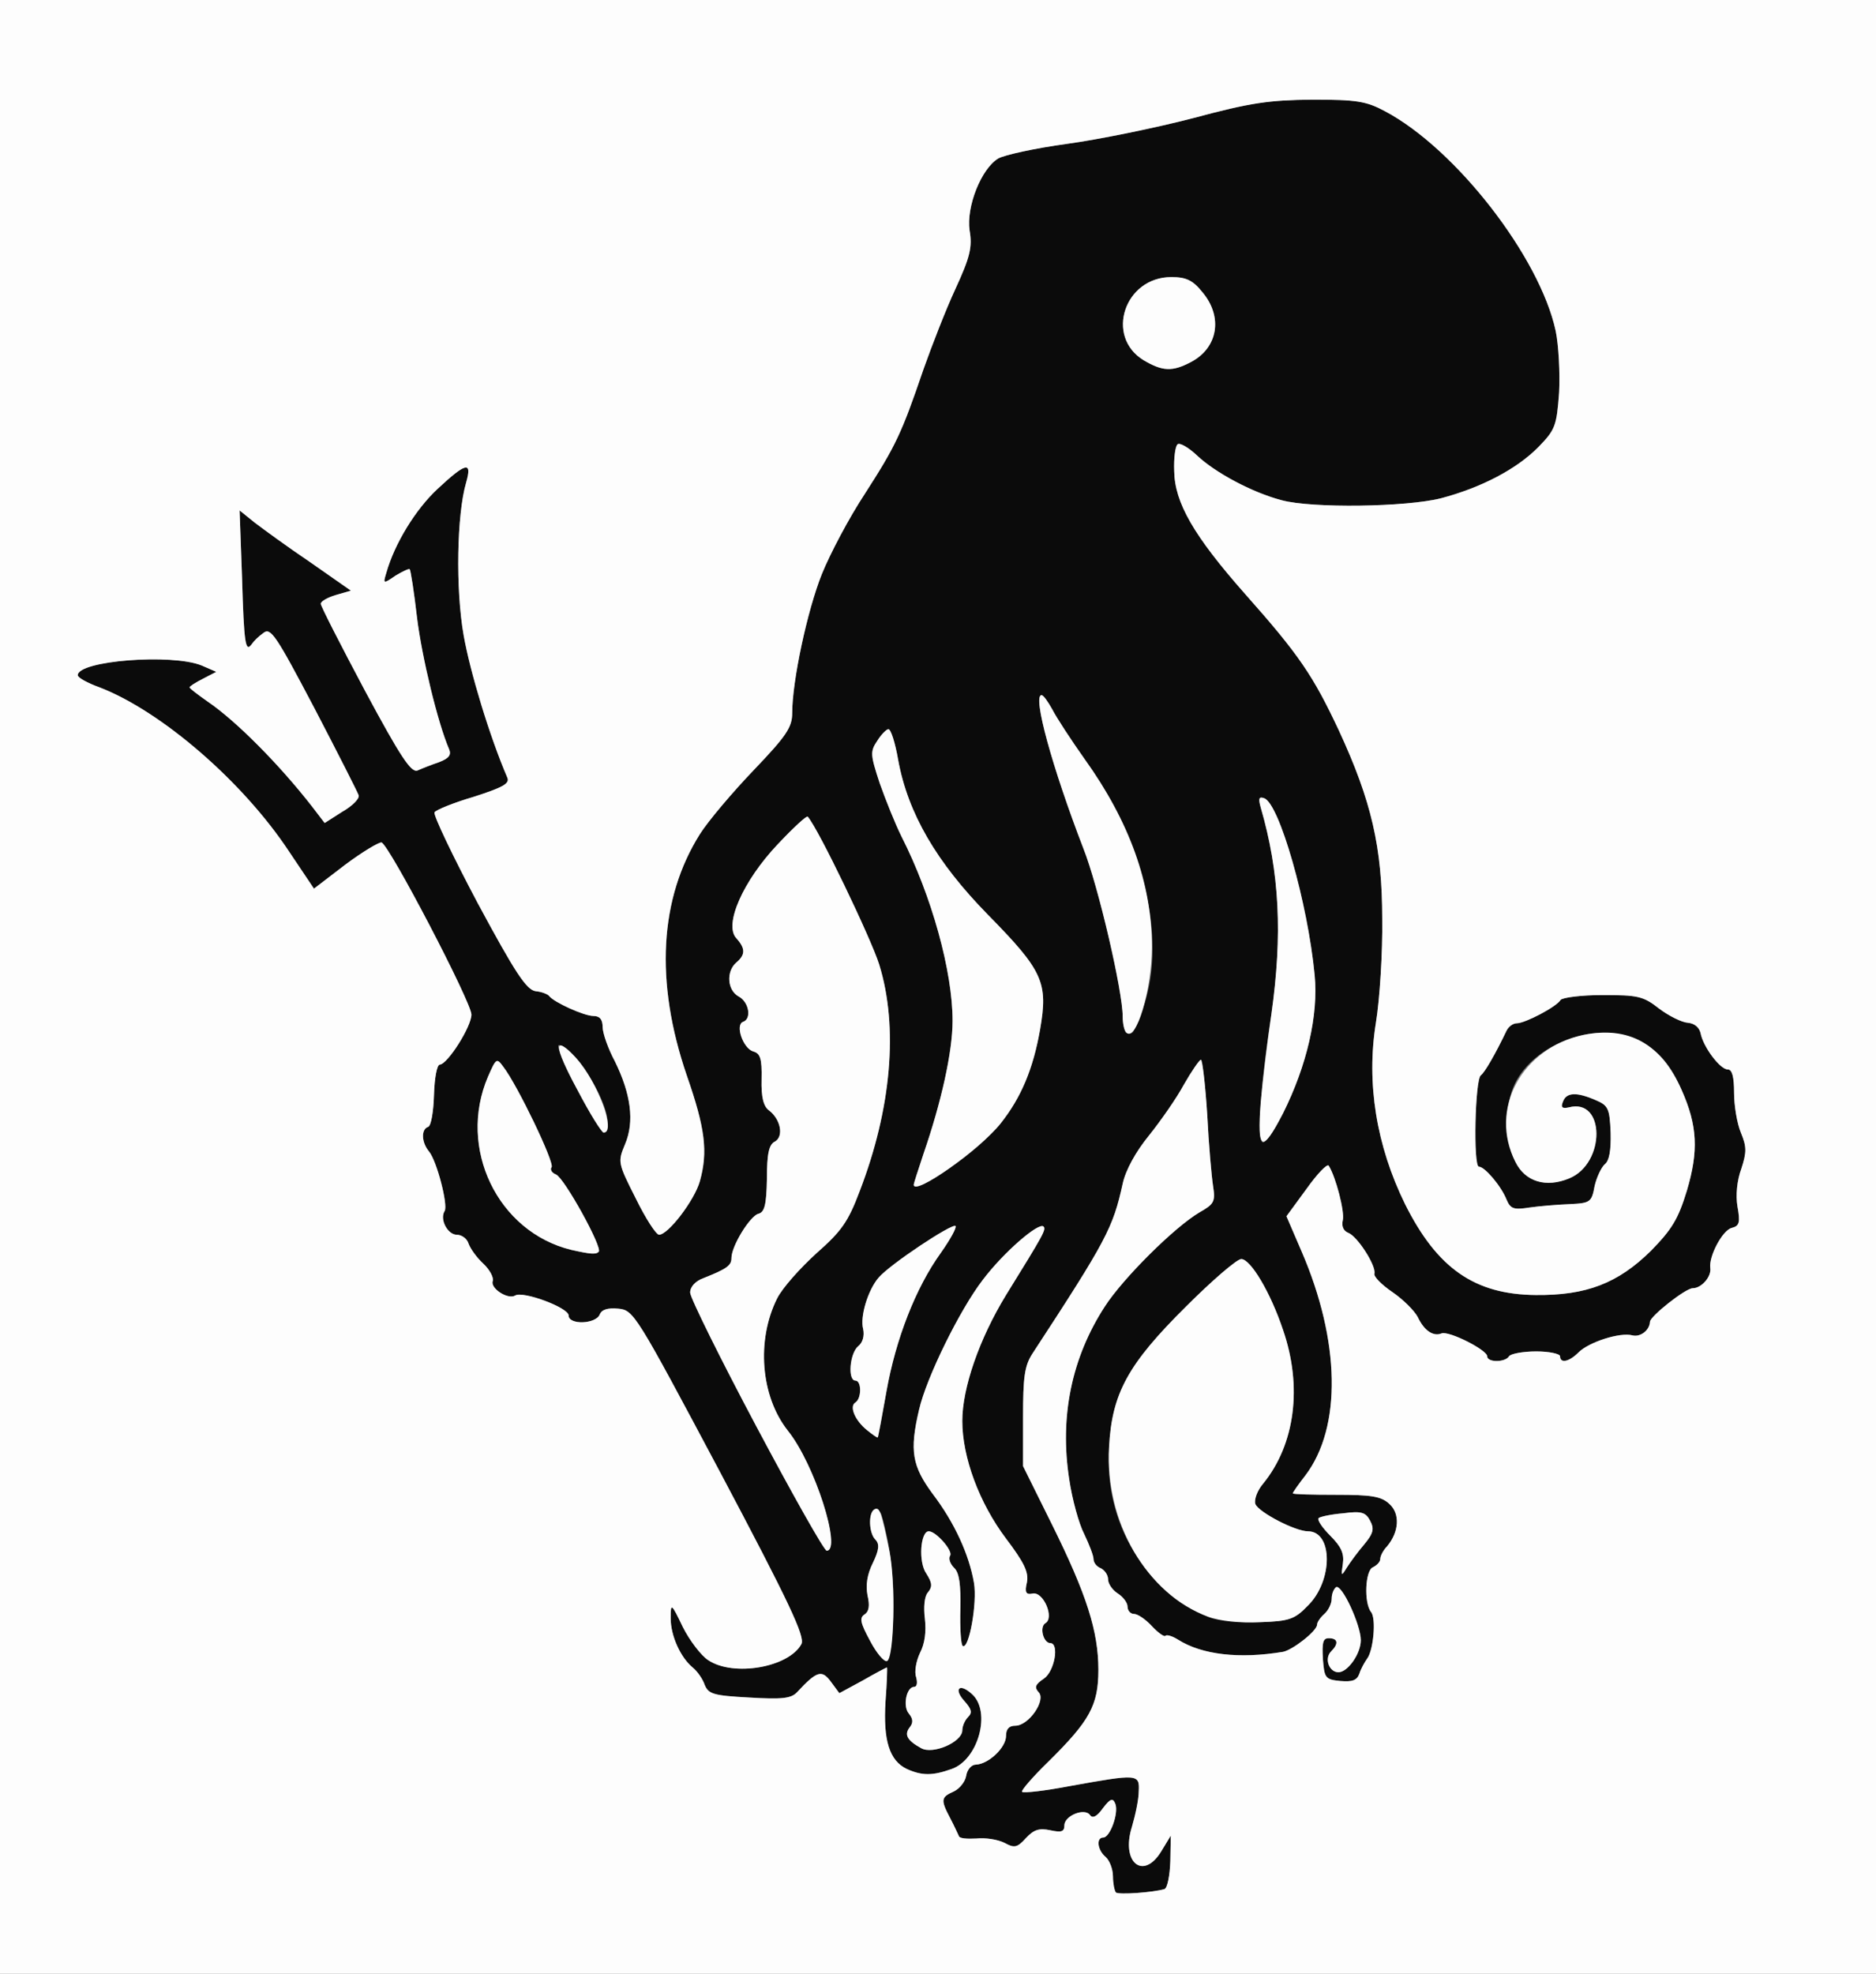 <!DOCTYPE svg PUBLIC "-//W3C//DTD SVG 20010904//EN" "http://www.w3.org/TR/2001/REC-SVG-20010904/DTD/svg10.dtd">
<svg version="1.0" xmlns="http://www.w3.org/2000/svg" width="386px" height="406px" viewBox="0 0 3860 4060" preserveAspectRatio="xMidYMid meet">
<rect x="0" y="0" width="3860" height="4060" fill="#808080" stroke="none"/>
<g id="layer1" fill="#0b0b0b" stroke="none">
 <path d="M2296 3893 c-3 -4 -6 -19 -6 -33 0 -15 -7 -33 -15 -40 -17 -14 -20 -40 -5 -40 14 0 32 -50 25 -69 -5 -13 -10 -12 -26 9 -12 17 -21 21 -26 14 -11 -16 -53 1 -53 21 0 13 -6 15 -29 10 -23 -5 -34 -1 -50 16 -18 20 -24 21 -44 10 -14 -7 -39 -11 -58 -9 -19 1 -35 0 -36 -5 -2 -4 -9 -20 -18 -37 -20 -38 -19 -43 8 -55 12 -6 23 -20 25 -32 2 -13 11 -23 20 -23 26 -1 62 -35 62 -59 0 -14 6 -21 19 -21 28 0 64 -53 48 -69 -9 -10 -7 -16 11 -28 22 -15 32 -73 13 -73 -14 0 -23 -33 -10 -41 19 -11 -4 -65 -26 -61 -14 3 -17 -2 -12 -23 4 -21 -6 -41 -43 -90 -55 -73 -90 -167 -90 -242 0 -68 35 -169 90 -259 78 -126 83 -135 77 -141 -10 -9 -82 53 -125 110 -47 61 -116 201 -131 267 -20 85 -14 116 28 173 45 59 75 125 85 183 7 41 -10 137 -23 130 -4 -3 -6 -37 -5 -76 1 -50 -2 -75 -13 -85 -8 -8 -12 -19 -8 -25 6 -10 -29 -50 -44 -50 -17 0 -22 63 -5 87 12 19 13 27 3 39 -7 8 -9 30 -6 54 3 26 0 51 -10 70 -8 17 -12 39 -8 50 3 11 2 20 -4 20 -16 0 -24 40 -11 55 9 11 9 19 2 28 -12 15 -6 27 23 43 24 14 84 -12 85 -36 0 -9 5 -21 12 -28 9 -9 7 -16 -7 -32 -24 -26 -11 -39 15 -15 40 36 13 135 -42 154 -39 14 -61 14 -92 0 -36 -17 -49 -59 -44 -139 3 -39 4 -70 3 -70 -1 0 -24 12 -50 27 l-48 26 -17 -23 c-19 -26 -29 -23 -70 21 -12 13 -31 15 -98 11 -74 -4 -84 -7 -92 -26 -4 -12 -15 -28 -25 -36 -25 -21 -45 -65 -45 -101 0 -32 1 -32 25 18 14 28 38 59 52 68 52 35 166 15 192 -33 8 -15 -26 -87 -167 -353 -174 -327 -178 -334 -210 -337 -22 -2 -34 2 -38 12 -8 20 -64 22 -64 2 0 -16 -94 -51 -110 -41 -15 9 -52 -15 -46 -30 2 -7 -6 -23 -20 -36 -13 -12 -26 -30 -30 -41 -3 -10 -14 -18 -24 -18 -19 0 -36 -32 -25 -49 7 -13 -16 -102 -32 -122 -16 -19 -17 -46 -2 -51 6 -2 11 -31 12 -66 1 -34 6 -62 12 -62 16 -1 65 -78 65 -103 0 -25 -169 -349 -185 -354 -5 -1 -39 19 -75 46 l-64 49 -51 -76 c-95 -144 -263 -289 -390 -338 -25 -9 -45 -20 -45 -25 0 -30 194 -45 255 -20 l30 13 -27 14 c-16 8 -28 16 -28 18 0 2 17 15 37 29 59 40 148 130 215 216 l26 34 36 -23 c21 -12 36 -27 34 -34 -2 -6 -43 -87 -91 -179 -79 -150 -90 -167 -105 -155 -10 7 -20 17 -24 23 -13 18 -16 0 -20 -137 l-5 -138 31 25 c17 13 69 51 115 82 l83 58 -31 9 c-17 5 -31 13 -31 18 0 5 41 85 91 179 73 136 95 169 108 164 9 -4 29 -12 44 -17 21 -8 26 -15 21 -27 -23 -53 -56 -189 -66 -271 -6 -52 -13 -97 -15 -99 -1 -2 -14 4 -29 13 -26 18 -26 17 -19 -6 17 -60 60 -130 105 -172 59 -55 72 -58 59 -13 -19 65 -22 218 -5 314 13 74 53 207 90 293 5 12 -10 20 -69 39 -41 12 -78 27 -81 32 -3 5 37 89 89 187 77 143 100 178 119 181 12 1 25 6 28 10 10 13 72 41 91 41 13 0 19 7 19 23 0 12 11 44 25 70 33 67 41 124 21 171 -15 36 -15 38 22 111 20 41 42 75 48 75 19 0 73 -71 84 -110 17 -61 11 -109 -27 -218 -66 -193 -56 -364 27 -496 17 -27 67 -86 111 -132 67 -70 79 -88 79 -117 0 -66 31 -211 61 -286 17 -42 56 -116 89 -166 63 -98 75 -123 120 -255 17 -48 46 -123 66 -166 30 -65 35 -86 29 -120 -7 -49 24 -127 59 -148 12 -7 75 -21 141 -30 66 -9 183 -33 260 -53 119 -32 156 -37 245 -38 91 0 111 3 150 24 145 77 318 299 351 452 6 29 9 86 7 126 -5 69 -8 77 -42 112 -45 46 -118 84 -201 106 -71 18 -265 21 -328 4 -61 -16 -137 -57 -174 -92 -18 -17 -36 -27 -40 -23 -5 4 -8 29 -7 55 1 65 40 133 146 253 111 125 140 168 193 281 67 145 89 240 89 387 1 69 -5 165 -13 214 -20 124 1 253 60 373 66 132 143 186 269 187 104 1 169 -24 237 -91 43 -44 56 -65 74 -124 24 -81 22 -133 -11 -207 -27 -61 -54 -88 -105 -108 -84 -32 -207 20 -241 102 -19 46 -17 112 4 154 20 41 63 54 111 34 75 -31 74 -166 -1 -146 -14 3 -17 0 -12 -12 7 -19 28 -20 67 -3 26 11 29 17 31 67 1 37 -3 58 -12 65 -7 6 -17 27 -21 45 -6 33 -9 35 -51 37 -25 1 -62 4 -83 7 -32 5 -39 3 -47 -16 -11 -28 -45 -68 -57 -68 -12 0 -8 -180 4 -188 8 -6 29 -42 53 -92 4 -8 13 -15 21 -15 17 0 82 -34 90 -48 4 -5 43 -10 86 -10 73 0 84 2 117 28 20 15 46 28 59 29 13 1 23 9 26 21 5 28 40 75 56 75 9 0 13 15 13 48 0 26 6 63 14 82 12 29 12 40 1 74 -9 24 -12 55 -8 78 6 33 4 40 -12 44 -19 5 -47 58 -44 82 3 18 -18 42 -36 42 -15 0 -88 58 -88 69 -1 18 -20 32 -36 28 -26 -7 -90 14 -111 35 -20 20 -38 23 -38 8 0 -5 -22 -10 -49 -10 -28 0 -53 5 -56 10 -8 13 -45 13 -45 0 0 -13 -79 -53 -94 -47 -17 7 -36 -6 -49 -34 -7 -13 -30 -36 -52 -51 -22 -15 -39 -32 -37 -38 4 -16 -35 -77 -54 -84 -10 -4 -14 -14 -11 -26 4 -17 -14 -88 -29 -112 -3 -5 -24 17 -46 48 l-41 56 31 72 c80 185 83 362 8 461 -14 18 -26 35 -26 37 0 2 40 3 89 3 73 0 93 3 110 19 22 20 20 57 -5 87 -8 8 -14 20 -14 26 0 6 -7 13 -15 17 -16 6 -19 73 -4 92 11 13 5 79 -8 96 -5 7 -13 21 -16 31 -5 14 -15 17 -39 15 -31 -3 -33 -6 -36 -45 -2 -34 0 -43 12 -43 19 0 21 11 5 27 -15 15 -4 43 15 43 19 0 46 -38 46 -66 0 -31 -39 -116 -51 -109 -5 4 -9 14 -9 24 0 10 -7 24 -15 31 -8 7 -15 17 -15 22 0 13 -50 52 -70 56 -90 15 -167 6 -216 -25 -11 -7 -23 -11 -26 -8 -2 3 -15 -6 -28 -20 -13 -14 -29 -25 -37 -25 -7 0 -13 -7 -13 -15 0 -8 -9 -20 -20 -27 -11 -7 -20 -20 -20 -29 0 -9 -7 -19 -15 -23 -8 -3 -15 -11 -15 -19 0 -7 -9 -30 -19 -51 -11 -21 -25 -72 -31 -113 -20 -129 5 -250 73 -355 38 -59 144 -164 195 -194 30 -17 33 -22 28 -54 -3 -19 -9 -86 -12 -147 -4 -62 -10 -113 -13 -113 -3 0 -19 23 -35 51 -15 28 -48 75 -72 105 -27 33 -48 71 -54 99 -20 91 -33 116 -186 350 -16 25 -19 48 -19 130 l0 101 59 119 c72 145 96 221 96 300 0 73 -18 105 -102 188 -33 32 -58 61 -55 63 3 3 47 -2 99 -12 139 -25 143 -25 141 11 0 17 -7 49 -14 73 -23 73 23 111 60 51 l20 -33 -1 53 c-1 29 -6 55 -12 57 -23 7 -94 12 -100 7z m-458 -564 c3 -72 -5 -145 -24 -212 -3 -9 -10 -15 -15 -12 -13 8 -11 49 2 62 9 9 8 21 -5 48 -12 24 -15 46 -11 67 5 21 3 33 -6 39 -11 7 -9 17 11 54 13 25 29 44 35 42 5 -2 11 -41 13 -88z m853 -26 c52 -51 52 -153 0 -153 -26 0 -101 -39 -108 -56 -3 -9 4 -28 16 -42 66 -81 81 -200 41 -316 -26 -78 -67 -146 -86 -146 -9 0 -60 44 -114 98 -119 118 -152 178 -158 288 -5 87 15 162 60 230 66 96 141 136 251 131 60 -2 71 -6 98 -34z m116 -126 c19 -23 21 -32 12 -49 -9 -17 -18 -20 -55 -15 -25 2 -48 7 -51 10 -3 4 8 20 24 36 23 23 29 37 26 58 -4 26 -3 26 8 8 7 -11 23 -33 36 -48z m-1097 -4 c-1 -58 -47 -178 -89 -230 -56 -71 -65 -186 -22 -272 11 -22 48 -63 81 -93 51 -45 65 -64 89 -128 65 -169 80 -337 40 -466 -17 -54 -125 -279 -147 -304 -2 -3 -30 23 -62 57 -71 75 -111 165 -85 193 19 21 19 34 0 50 -21 18 -19 57 5 70 21 11 27 46 9 52 -17 6 0 55 21 61 14 4 18 14 17 57 -1 37 4 56 15 64 24 18 31 53 13 64 -13 6 -17 25 -17 77 -1 54 -5 69 -18 72 -17 5 -55 66 -55 91 0 15 -9 22 -57 41 -17 6 -28 18 -28 30 0 23 269 531 281 531 5 0 9 -8 9 -17z m114 -311 c19 -107 60 -213 112 -285 19 -27 33 -52 30 -55 -7 -6 -135 79 -158 106 -22 25 -39 81 -32 106 3 14 -1 28 -10 35 -18 15 -22 71 -6 71 13 0 13 37 0 45 -13 8 -1 37 24 57 11 9 21 16 22 15 1 -1 9 -44 18 -95z m-592 -287 c8 -9 -71 -152 -88 -159 -8 -3 -13 -10 -9 -15 6 -10 -70 -168 -99 -206 -14 -19 -15 -19 -32 20 -63 147 20 319 171 356 40 9 51 10 57 4z m733 -180 c105 -75 153 -151 175 -277 17 -97 6 -121 -107 -236 -106 -108 -165 -209 -185 -319 -6 -35 -15 -63 -20 -63 -4 0 -15 11 -23 24 -15 22 -14 29 5 87 12 34 32 84 45 110 62 122 105 277 105 379 0 63 -23 167 -60 274 -11 33 -20 61 -20 63 0 12 31 -3 85 -42z m675 -105 c49 -98 73 -202 65 -284 -14 -148 -73 -354 -104 -364 -11 -4 -12 1 -7 19 39 134 45 262 22 425 -24 158 -30 264 -17 264 6 0 24 -27 41 -60z m-1390 18 c0 -46 -71 -158 -100 -158 -6 0 10 41 37 90 49 92 63 107 63 68z m1104 -241 c46 -139 -1 -337 -122 -505 -29 -41 -59 -87 -67 -103 -9 -16 -18 -29 -22 -29 -19 0 22 149 86 315 31 78 81 294 81 346 0 28 10 43 21 32 4 -5 14 -30 23 -56z m96 -1322 c56 -29 67 -93 24 -144 -20 -25 -34 -31 -64 -31 -96 0 -137 122 -57 171 39 23 59 24 97 4z"/>
 </g>
<g id="layer2" fill="#fdfdfd" stroke="none">
 <path d="M0 2030 l0 -2030 1930 0 1930 0 0 2030 0 2030 -1930 0 -1930 0 0 -2030z m2396 1856 c6 -2 11 -28 12 -57 l1 -53 -20 33 c-37 60 -83 22 -60 -51 7 -24 14 -56 14 -73 2 -36 -2 -36 -141 -11 -52 10 -96 15 -99 12 -3 -2 22 -31 55 -63 84 -83 102 -115 102 -188 0 -79 -24 -155 -96 -300 l-59 -119 0 -101 c0 -82 3 -105 19 -130 153 -234 166 -259 186 -350 6 -28 27 -66 54 -99 24 -30 57 -77 72 -105 16 -28 32 -51 35 -51 3 0 9 51 13 113 3 61 9 128 12 147 5 32 2 37 -28 54 -51 30 -157 135 -195 194 -68 105 -93 226 -73 355 6 41 20 92 31 113 10 21 19 44 19 51 0 8 7 16 15 19 8 4 15 14 15 23 0 9 9 22 20 29 11 7 20 19 20 27 0 8 6 15 13 15 8 0 24 11 37 25 13 14 26 23 28 20 3 -3 15 1 26 8 49 31 126 40 216 25 20 -4 70 -43 70 -56 0 -5 7 -15 15 -22 8 -7 15 -21 15 -31 0 -10 4 -20 9 -24 12 -7 51 78 51 109 0 28 -27 66 -46 66 -19 0 -30 -28 -15 -43 16 -16 14 -27 -5 -27 -12 0 -14 9 -12 43 3 39 5 42 36 45 24 2 34 -1 39 -15 3 -10 11 -24 16 -31 13 -17 19 -83 8 -96 -15 -19 -12 -86 4 -92 8 -4 15 -11 15 -17 0 -6 6 -18 14 -26 25 -30 27 -67 5 -87 -17 -16 -37 -19 -110 -19 -49 0 -89 -1 -89 -3 0 -2 12 -19 26 -37 75 -99 72 -276 -8 -461 l-31 -72 41 -56 c22 -31 43 -53 46 -48 15 24 33 95 29 112 -3 12 1 22 11 26 19 7 58 68 54 84 -2 6 15 23 37 38 22 15 45 38 52 51 13 28 32 41 49 34 15 -6 94 34 94 47 0 13 37 13 45 0 3 -5 28 -10 56 -10 27 0 49 5 49 10 0 15 18 12 38 -8 21 -21 85 -42 111 -35 16 4 35 -10 36 -28 0 -11 73 -69 88 -69 18 0 39 -24 36 -42 -3 -24 25 -77 44 -82 16 -4 18 -11 12 -44 -4 -23 -1 -54 8 -78 11 -34 11 -45 -1 -74 -8 -19 -14 -56 -14 -82 0 -33 -4 -48 -13 -48 -16 0 -51 -47 -56 -75 -3 -12 -13 -20 -26 -21 -13 -1 -39 -14 -59 -29 -33 -26 -44 -28 -117 -28 -43 0 -82 5 -86 10 -8 14 -73 48 -90 48 -8 0 -17 7 -21 15 -24 50 -45 86 -53 92 -12 8 -16 188 -4 188 12 0 46 40 57 68 8 19 15 21 47 16 21 -3 58 -6 83 -7 42 -2 45 -4 51 -37 4 -18 14 -39 21 -45 9 -7 13 -28 12 -65 -2 -50 -5 -56 -31 -67 -39 -17 -60 -16 -67 3 -5 12 -2 15 12 12 75 -20 76 115 1 146 -48 20 -91 7 -111 -34 -55 -108 13 -234 140 -261 93 -19 160 18 202 113 33 74 35 126 11 207 -18 59 -31 80 -74 124 -68 67 -133 92 -237 91 -126 -1 -203 -55 -269 -187 -59 -120 -80 -249 -60 -373 8 -49 14 -145 13 -214 0 -147 -22 -242 -89 -387 -53 -113 -82 -156 -193 -281 -106 -120 -145 -188 -146 -253 -1 -26 2 -51 7 -55 4 -4 22 6 40 23 37 35 113 76 174 92 63 17 257 14 328 -4 83 -22 156 -60 201 -106 34 -35 37 -43 42 -112 2 -40 -1 -97 -7 -126 -33 -153 -206 -375 -351 -452 -39 -21 -59 -24 -150 -24 -89 1 -126 6 -245 38 -77 20 -194 44 -260 53 -66 9 -129 23 -141 30 -35 21 -66 99 -59 148 6 34 1 55 -29 120 -20 43 -49 118 -66 166 -45 132 -57 157 -120 255 -33 50 -72 124 -89 166 -30 75 -61 220 -61 286 0 29 -12 47 -79 117 -44 46 -94 105 -111 132 -83 132 -93 303 -27 496 38 109 44 157 27 218 -11 39 -65 110 -84 110 -6 0 -28 -34 -48 -75 -37 -73 -37 -75 -22 -111 20 -47 12 -104 -21 -171 -14 -26 -25 -58 -25 -70 0 -16 -6 -23 -19 -23 -19 0 -81 -28 -91 -41 -3 -4 -16 -9 -28 -10 -19 -3 -42 -38 -119 -181 -52 -98 -92 -182 -89 -187 3 -5 40 -20 81 -32 59 -19 74 -27 69 -39 -37 -86 -77 -219 -90 -293 -17 -96 -14 -249 5 -314 13 -45 0 -42 -59 13 -45 42 -88 112 -105 172 -7 23 -7 24 19 6 15 -9 28 -15 29 -13 2 2 9 47 15 99 10 82 43 218 66 271 5 12 0 19 -21 27 -15 5 -35 13 -44 17 -13 5 -35 -28 -108 -164 -50 -94 -91 -174 -91 -179 0 -5 14 -13 31 -18 l31 -9 -83 -58 c-46 -31 -98 -69 -115 -82 l-31 -25 5 138 c4 137 7 155 20 137 4 -6 14 -16 24 -23 15 -12 26 5 105 155 48 92 89 173 91 179 2 7 -13 22 -34 34 l-36 23 -26 -34 c-67 -86 -156 -176 -215 -216 -20 -14 -37 -27 -37 -29 0 -2 12 -10 28 -18 l27 -14 -30 -13 c-61 -25 -255 -10 -255 20 0 5 20 16 45 25 127 49 295 194 390 338 l51 76 64 -49 c36 -27 70 -47 75 -46 16 5 185 329 185 354 0 25 -49 102 -65 103 -6 0 -11 28 -12 62 -1 35 -6 64 -12 66 -15 5 -14 32 2 51 16 20 39 109 32 122 -11 17 6 49 25 49 10 0 21 8 24 18 4 11 17 29 30 41 14 13 22 29 20 36 -6 15 31 39 46 30 16 -10 110 25 110 41 0 20 56 18 64 -2 4 -10 16 -14 38 -12 32 3 36 10 210 337 141 266 175 338 167 353 -26 48 -140 68 -192 33 -14 -9 -38 -40 -52 -68 -24 -50 -25 -50 -25 -18 0 36 20 80 45 101 10 8 21 24 25 36 8 19 18 22 92 26 67 4 86 2 98 -11 41 -44 51 -47 70 -21 l17 23 48 -26 c26 -15 49 -27 50 -27 1 0 0 31 -3 70 -5 80 8 122 44 139 31 14 53 14 92 0 55 -19 82 -118 42 -154 -26 -24 -39 -11 -15 15 14 16 16 23 7 32 -7 7 -12 19 -12 28 -1 24 -61 50 -85 36 -29 -16 -35 -28 -23 -43 7 -9 7 -17 -2 -28 -13 -15 -5 -55 11 -55 6 0 7 -9 4 -20 -4 -11 0 -33 8 -50 10 -19 13 -44 10 -70 -3 -24 -1 -46 6 -54 10 -12 9 -20 -3 -39 -17 -24 -12 -87 5 -87 15 0 50 40 44 50 -4 6 0 17 8 25 11 10 14 35 13 85 -1 39 1 73 5 76 13 7 30 -89 23 -130 -10 -58 -40 -124 -85 -183 -42 -57 -48 -88 -28 -173 15 -66 84 -206 131 -267 43 -57 115 -119 125 -110 6 6 1 15 -77 141 -55 90 -90 191 -90 259 0 75 35 169 90 242 37 49 47 69 43 90 -5 21 -2 26 12 23 22 -4 45 50 26 61 -13 8 -4 41 10 41 19 0 9 58 -13 73 -18 12 -20 18 -11 28 16 16 -20 69 -48 69 -13 0 -19 7 -19 21 0 24 -36 58 -62 59 -9 0 -18 10 -20 23 -2 12 -13 26 -25 32 -27 12 -28 17 -8 55 9 17 16 33 18 37 1 5 17 6 36 5 19 -2 44 2 58 9 20 11 26 10 44 -10 16 -17 27 -21 50 -16 23 5 29 3 29 -10 0 -20 42 -37 53 -21 5 7 14 3 26 -14 16 -21 21 -22 26 -9 7 19 -11 69 -25 69 -15 0 -12 26 5 40 8 7 15 25 15 40 0 14 3 29 6 33 6 5 77 0 100 -7z"/>
 <path d="M1790 3375 c-20 -37 -22 -47 -11 -54 9 -6 11 -18 6 -39 -4 -21 -1 -43 11 -67 13 -27 14 -39 5 -48 -13 -13 -15 -54 -2 -62 11 -6 14 4 31 85 13 64 10 222 -5 227 -6 2 -22 -17 -35 -42z"/>
 <path d="M2486 3326 c-126 -47 -213 -194 -204 -350 6 -110 39 -170 158 -288 54 -54 105 -98 114 -98 19 0 60 68 86 146 40 116 25 235 -41 316 -12 14 -19 33 -16 42 7 17 82 56 108 56 52 0 52 102 0 153 -27 28 -38 32 -98 34 -41 2 -83 -2 -107 -11z"/>
 <path d="M2763 3217 c3 -21 -3 -35 -26 -58 -16 -16 -27 -32 -24 -36 3 -3 26 -8 51 -10 37 -5 46 -2 55 15 9 17 7 26 -12 49 -13 15 -29 37 -36 48 -11 18 -12 18 -8 -8z"/>
 <path d="M1556 2934 c-75 -141 -136 -265 -136 -275 0 -12 11 -24 28 -30 48 -19 57 -26 57 -41 0 -25 38 -86 55 -91 13 -3 17 -18 18 -72 0 -52 4 -71 17 -77 18 -11 11 -46 -13 -64 -11 -8 -16 -27 -15 -64 1 -43 -3 -53 -17 -57 -21 -6 -38 -55 -21 -61 18 -6 12 -41 -9 -52 -24 -13 -26 -52 -5 -70 19 -16 19 -29 0 -50 -26 -28 14 -118 85 -193 32 -34 60 -60 62 -57 22 25 130 250 147 304 40 129 25 297 -40 466 -24 64 -38 83 -89 128 -33 30 -70 71 -81 93 -43 86 -34 201 22 272 55 68 112 247 80 247 -5 0 -70 -115 -145 -256z"/>
 <path d="M1784 2942 c-25 -20 -37 -49 -24 -57 13 -8 13 -45 0 -45 -16 0 -12 -56 6 -71 9 -7 13 -21 10 -35 -7 -25 10 -81 32 -106 23 -27 151 -112 158 -106 3 3 -11 28 -30 55 -52 72 -93 178 -112 285 -9 51 -17 94 -18 95 -1 1 -11 -6 -22 -15z"/>
 <path d="M1175 2571 c-151 -37 -234 -209 -171 -356 17 -39 18 -39 32 -20 29 38 105 196 99 206 -4 5 1 12 9 15 17 7 96 150 88 159 -6 6 -17 5 -57 -4z"/>
 <path d="M1880 2437 c0 -2 9 -30 20 -63 37 -107 60 -211 60 -274 0 -102 -43 -257 -105 -379 -13 -26 -33 -76 -45 -110 -19 -58 -20 -65 -5 -87 8 -13 19 -24 23 -24 5 0 14 28 20 63 20 110 79 211 185 319 113 115 124 139 107 236 -14 80 -39 140 -81 193 -44 55 -179 150 -179 126z"/>
 <path d="M2594 2268 c4 -46 14 -128 22 -182 23 -163 17 -291 -22 -425 -5 -18 -4 -23 7 -19 31 10 90 216 104 364 8 82 -16 186 -65 284 -43 84 -54 78 -46 -22z"/>
 <path d="M1187 2240 c-48 -89 -49 -114 -2 -64 44 48 84 154 57 154 -4 0 -29 -40 -55 -90z"/>
 <path d="M2317 2124 c-4 -4 -7 -19 -7 -33 0 -52 -50 -268 -81 -346 -64 -166 -105 -315 -86 -315 4 0 13 13 22 29 8 16 38 62 67 103 92 128 138 256 138 385 0 90 -32 197 -53 177z"/>
 <path d="M2353 741 c-80 -49 -39 -171 57 -171 30 0 44 6 64 31 43 51 32 115 -24 144 -38 20 -58 19 -97 -4z"/>
 </g>

</svg>
